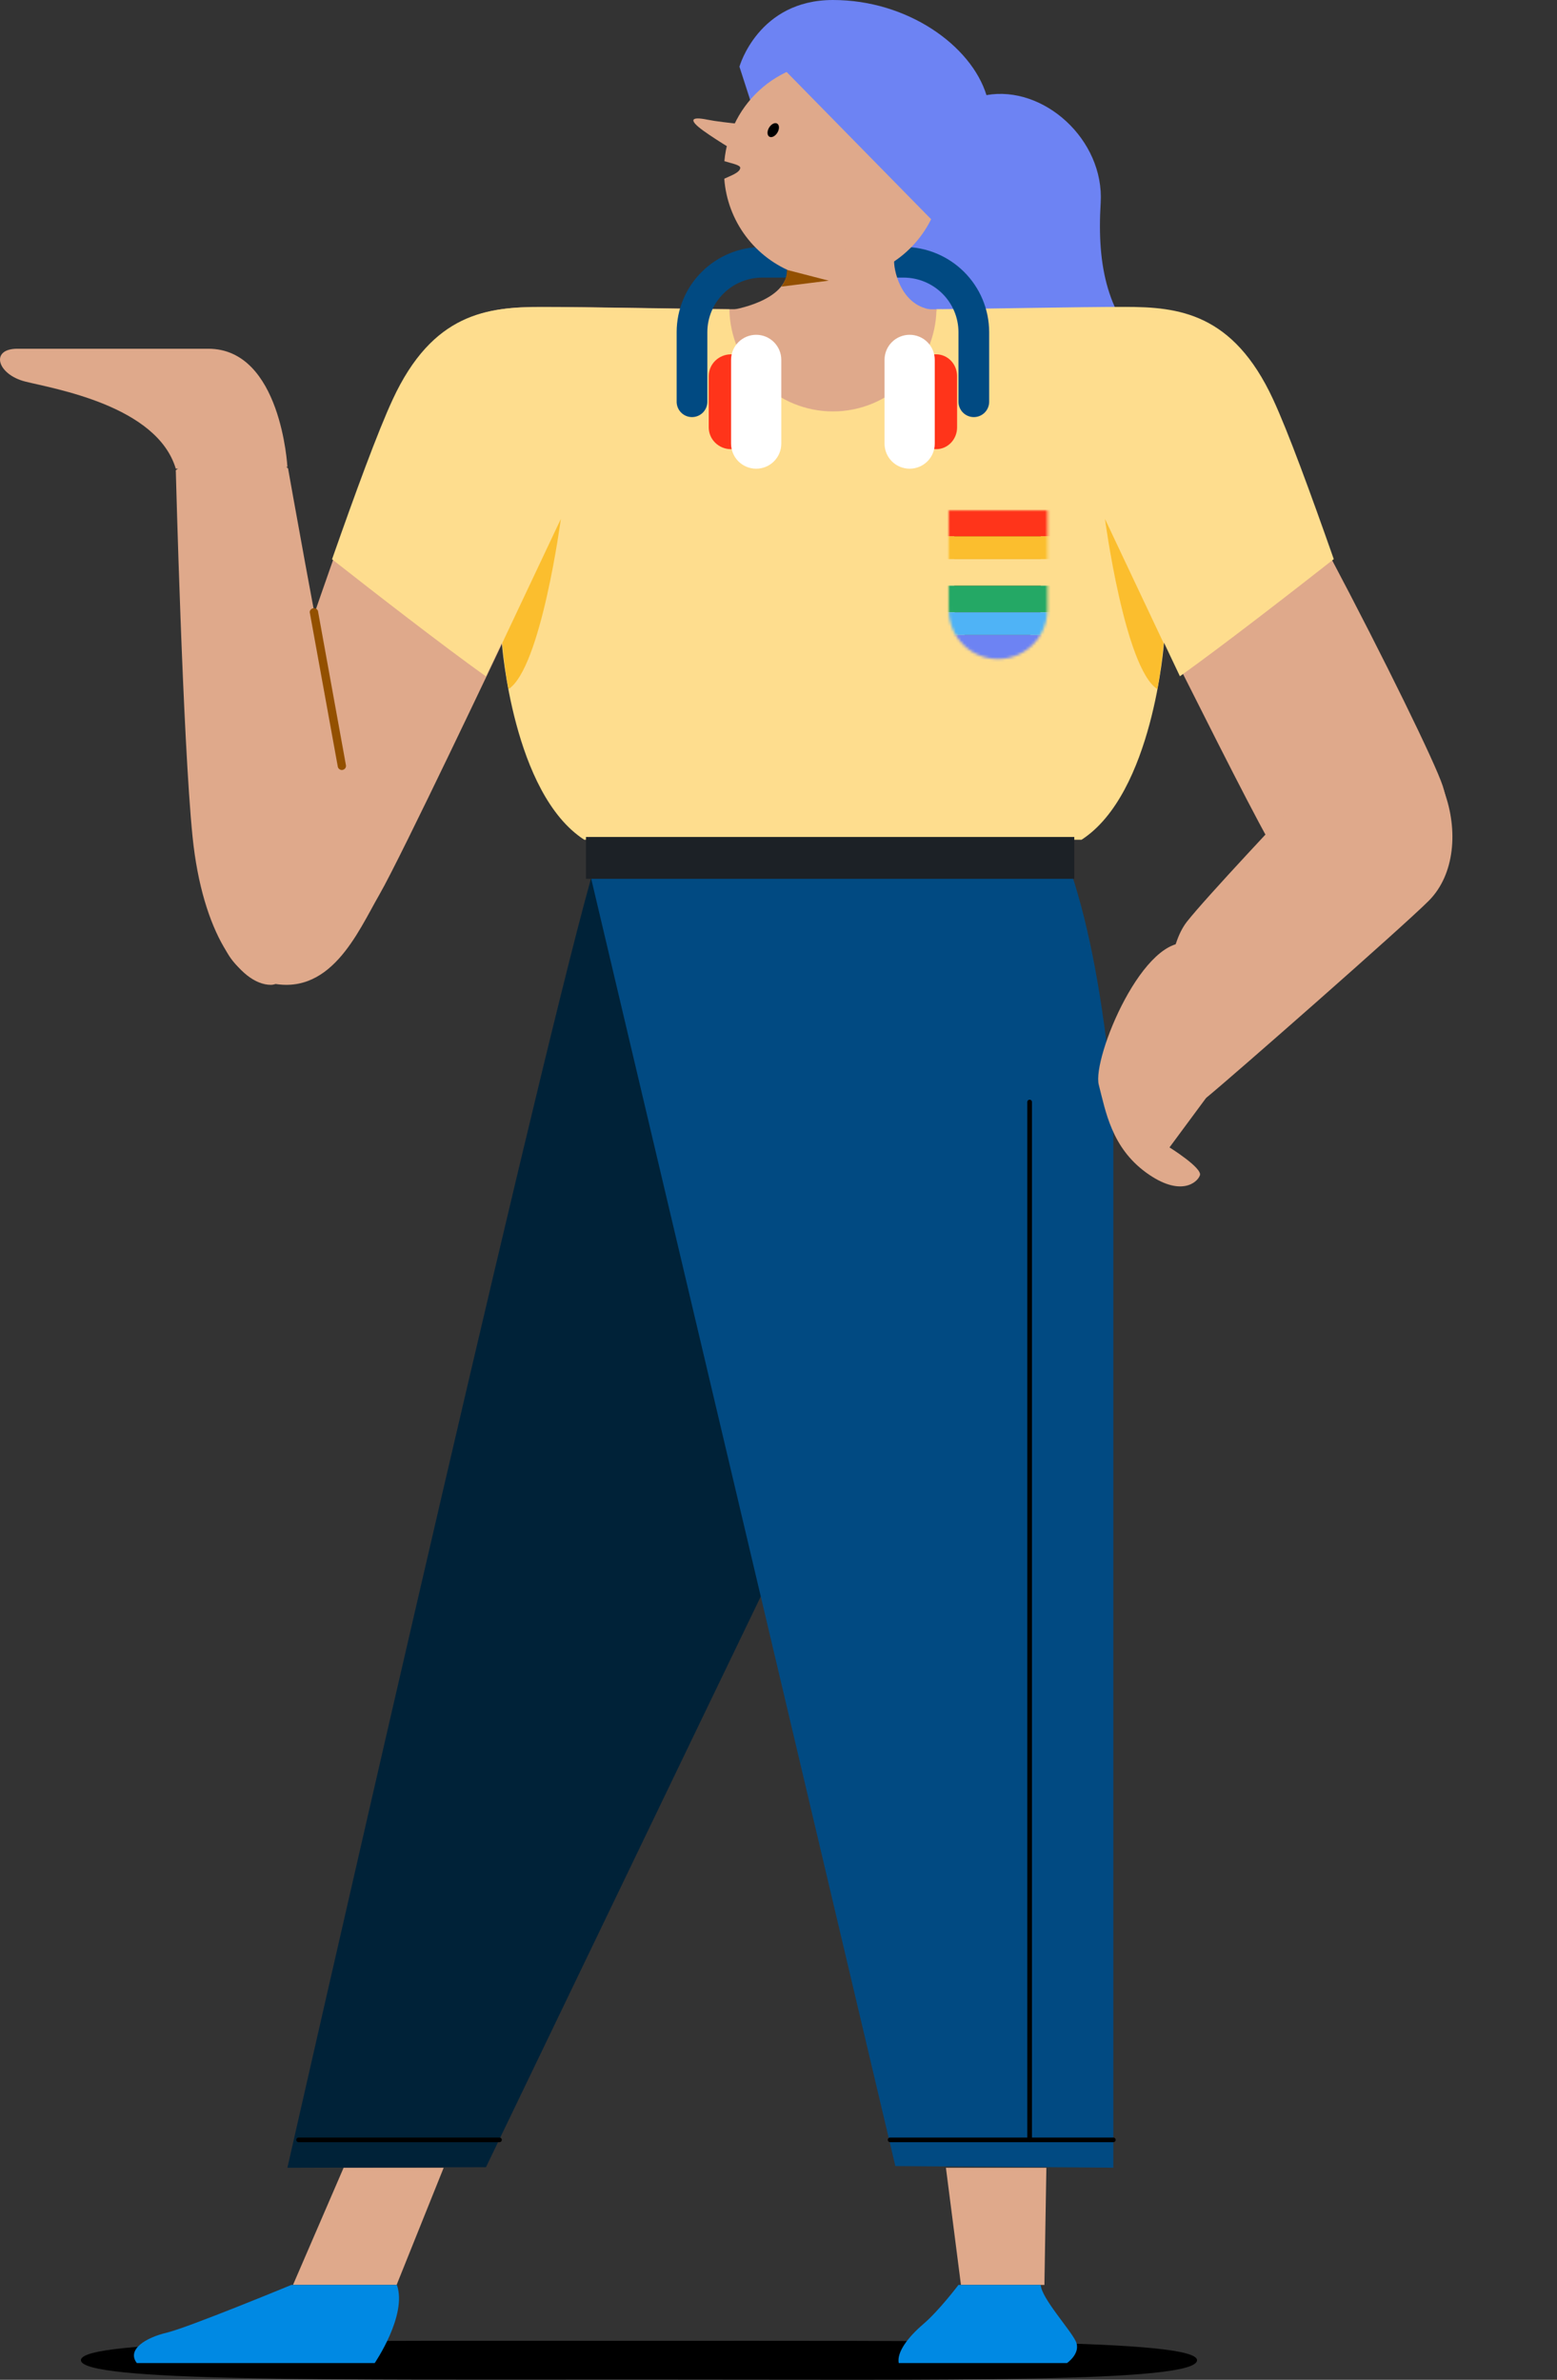 <svg width="558" height="853" viewBox="0 0 558 853" fill="none" xmlns="http://www.w3.org/2000/svg">
<rect x="0" y="0" width="558" height="853" fill="#333333" stroke="none"/>
<path fill-rule="evenodd" clip-rule="evenodd" d="M429.035 120.559C443.758 131.755 511.77 265.434 517.053 281.727C522.335 298.021 518.343 318.76 500.912 328.493C483.481 338.226 461.582 313.642 454.86 301.578C446.808 287.302 427.96 249.503 411.31 216.339C403.785 201.38 390.511 169.603 382.816 151.665C377.27 138.771 382.798 123.724 391.689 116.665C404.397 106.619 413.431 108.705 429.035 120.559Z" fill="#DFA98B"/>
<path fill-rule="evenodd" clip-rule="evenodd" d="M512.081 322.831C502.709 332.227 441.998 385.515 432.691 393.168C423.383 400.821 418.487 379.611 418.325 367.935C418.162 356.259 418.692 338.858 425.402 330.325C432.113 321.792 460.792 291.287 470.084 281.544C479.375 271.801 510.741 264.899 517.659 283.977C522.574 297.509 521.415 313.423 512.081 322.831Z" fill="#DFA98B"/>
<path fill-rule="evenodd" clip-rule="evenodd" d="M228.994 839.028C339.385 839.028 429.089 838.379 429 845.986C428.911 854.19 339.385 852.931 228.994 852.931C118.603 852.931 29 853.779 29 845.973C29 838.167 118.615 839.028 228.994 839.028Z" fill="black"/>
<path fill-rule="evenodd" clip-rule="evenodd" d="M211.5 316C190.43 391.512 103 776.995 103 776.995L174.165 776.791C174.165 776.791 320.409 472.752 332.599 448.114C344.789 423.475 343.481 368.861 293.424 345.053C243.367 321.244 222.292 277.536 211.5 316Z" fill="#002238"/>
<path fill-rule="evenodd" clip-rule="evenodd" d="M212 315.479L320.877 776.391L398.999 776.977V396.607C387 262.5 348.744 245.481 290 267.992C271.171 275.207 205.6 287.564 212 315.479Z" fill="#014A82"/>
<path fill-rule="evenodd" clip-rule="evenodd" d="M339 777L344.388 819H374.296L375 777H339Z" fill="#DFA98B"/>
<path fill-rule="evenodd" clip-rule="evenodd" d="M159 777L142.136 819H105L123.139 777H159Z" fill="#DFA98B"/>
<path fill-rule="evenodd" clip-rule="evenodd" d="M104.391 819C104.391 819 67.429 834.288 59.749 836.108C52.068 837.928 45.365 842.218 49.032 847H134.29C134.29 847 146.049 829.799 142.241 819H104.391Z" fill="#0089E3"/>
<path fill-rule="evenodd" clip-rule="evenodd" d="M343.485 819C343.485 819 336.576 828.165 330.93 833C325.284 837.835 321.355 843.121 322.088 847H382.389C382.389 847 387.568 843.453 385.521 839.163C383.475 834.873 373.282 823.768 372.966 819H343.485Z" fill="#0089E3"/>
<path d="M107 767H179" stroke="black" stroke-width="1.67" stroke-linecap="round" stroke-linejoin="round"/>
<path d="M319 767H399" stroke="black" stroke-width="1.67" stroke-linecap="round" stroke-linejoin="round"/>
<path d="M369 395V767" stroke="black" stroke-width="1.67" stroke-linecap="round" stroke-linejoin="round"/>
<path fill-rule="evenodd" clip-rule="evenodd" d="M265 23.897C265 23.897 271.716 0 298.515 0C325.314 0 348.054 16.359 353.53 34.09C373.994 30.448 395.829 50.07 394.463 72.715C393.097 95.359 396.733 113.622 412.65 127.73C428.566 141.838 298.521 127.73 298.521 127.73L265 23.897Z" fill="#6D83F3"/>
<path fill-rule="evenodd" clip-rule="evenodd" d="M267.532 110.858C252.292 110.858 213.259 110 194.176 110C175.094 110 155.555 112.174 141.252 143.054C126.95 173.934 93.558 278.804 84.82 297.943C76.083 317.083 72.246 345.414 95.242 351.917C118.238 358.419 128.21 334.087 135.997 320.598C143.785 307.109 180.228 230.068 180.228 230.068C180.228 230.068 184.128 284.023 209.72 300.549H298.619L337.5 110.858C337.5 110.858 282.772 110.858 267.532 110.858Z" fill="#DFA98B"/>
<path fill-rule="evenodd" clip-rule="evenodd" d="M335.605 110.835C353.368 110.688 386.223 110 403.225 110C422.345 110 441.922 112.179 456.253 143.13C461.607 154.674 469.613 176.54 478 200.413C463.733 211.619 438.11 231.523 422.859 242.398C419.37 235.078 417.15 230.357 417.15 230.357C417.15 230.357 413.242 284.429 387.593 301H209.394C183.758 284.435 179.85 230.395 179.85 230.395C179.85 230.395 177.617 235.123 174.141 242.443C158.884 231.567 133.305 211.709 119 200.457C127.38 176.585 135.386 154.719 140.74 143.174C155.078 112.204 174.636 110.045 193.769 110.045C210.771 110.045 243.6 110.733 261.395 110.879C261.574 120.645 265.563 129.949 272.504 136.792C279.444 143.634 288.781 147.468 298.506 147.468C308.232 147.468 317.569 143.634 324.509 136.792C331.449 129.949 335.438 120.645 335.618 110.879L335.605 110.835Z" fill="#FEDD8E"/>
<path fill-rule="evenodd" clip-rule="evenodd" d="M97.088 353C86.026 353 72.532 334.55 69.014 299.97C65.496 265.39 63 168.537 63 168.537C74.157 160.573 85.162 152.102 103.235 167.903C103.235 167.903 114.914 233.794 117.841 245.154C123.886 268.697 134.758 283.327 132.758 295.364C130.757 307.402 108.157 353 97.088 353Z" fill="#DFA98B"/>
<path d="M122.586 276C122.23 276.007 121.883 275.893 121.604 275.678C121.326 275.464 121.135 275.162 121.064 274.825L111 219.43C111.009 219.091 111.14 218.766 111.369 218.509C111.598 218.253 111.913 218.081 112.259 218.022C112.605 217.964 112.961 218.022 113.267 218.188C113.574 218.354 113.811 218.616 113.94 218.932L123.983 274.314C124.041 274.688 123.947 275.069 123.72 275.378C123.493 275.686 123.15 275.898 122.765 275.968L122.586 276Z" fill="#935000"/>
<path d="M385 300H210V315H385V300Z" fill="#1C2126"/>
<path fill-rule="evenodd" clip-rule="evenodd" d="M103 167.36C103 167.36 100.77 125 74.648 125H6.206C-3.663 125 -1.072 134.233 9.12 136.782C19.312 139.331 56.259 145.381 62.999 168C72.418 167.943 103 167.36 103 167.36Z" fill="#DFA98B"/>
<path d="M265.62 69C265.461 69 265.309 68.933 265.196 68.815C265.084 68.697 265.021 68.536 265.021 68.368C264.565 52.22 271.762 46.338 272.068 46.092C272.196 46.009 272.35 45.981 272.498 46.013C272.646 46.044 272.777 46.133 272.865 46.262C272.961 46.386 273.009 46.544 272.999 46.703C272.989 46.862 272.922 47.012 272.811 47.121C272.745 47.121 265.806 52.928 266.214 68.343C266.216 68.427 266.202 68.51 266.174 68.588C266.145 68.666 266.102 68.737 266.046 68.798C265.991 68.859 265.925 68.907 265.852 68.941C265.779 68.975 265.7 68.993 265.62 68.994V69Z" fill="#FF7968"/>
<path fill-rule="evenodd" clip-rule="evenodd" d="M273.727 45.211C273.727 45.211 259.268 44.08 253.542 42.902C247.817 41.725 246.5 42.82 252.017 46.816C257.534 50.811 266.696 56.109 266.696 56.109C266.696 56.109 272.563 49.861 273.727 45.211Z" fill="#DFA98B"/>
<path d="M248 144V118.994C248.022 112.369 250.676 106.023 255.382 101.34C260.089 96.657 266.466 94.018 273.12 94H323.867C330.523 94.018 336.901 96.657 341.61 101.339C346.318 106.022 348.975 112.368 349 118.994V118.994V144" stroke="#014A82" stroke-width="11" stroke-linecap="round"/>
<path fill-rule="evenodd" clip-rule="evenodd" d="M302.094 22.203C309.538 22.867 316.638 25.648 322.552 30.217C328.467 34.786 332.951 40.953 335.473 47.989C337.995 55.025 338.45 62.636 336.786 69.923C335.121 77.209 331.405 83.867 326.078 89.109C320.75 94.352 314.033 97.96 306.721 99.507C299.409 101.054 291.806 100.476 284.812 97.841C277.817 95.206 271.723 90.624 267.25 84.636C262.776 78.649 260.11 71.506 259.566 64.052C261.354 63.186 265.172 61.942 265.296 60.19C265.394 59.085 261.791 58.477 259.607 57.768C260.062 52.643 261.522 47.657 263.903 43.096C266.285 38.534 269.541 34.487 273.487 31.184C277.433 27.881 281.991 25.389 286.9 23.848C291.81 22.307 296.975 21.748 302.1 22.203L302.094 22.203Z" fill="#DFA98B"/>
<path fill-rule="evenodd" clip-rule="evenodd" d="M320.422 93.658C320.422 97.727 323.477 111.129 336 111.129C317.342 121.928 261.773 121.314 262.001 111.129C262.001 111.129 282.284 108.187 282.284 96.345C282.284 84.504 320.422 89.583 320.422 93.658Z" fill="#DFA98B"/>
<path fill-rule="evenodd" clip-rule="evenodd" d="M278 21.817L340 85V31.874L305.076 7L278 21.817Z" fill="#6D83F3"/>
<path fill-rule="evenodd" clip-rule="evenodd" d="M280 102.734L297 100.602L282.016 96.734C282.056 98.9 281.346 101.015 280 102.734Z" fill="#935000"/>
<path d="M262 127C264.122 127 266.157 127.822 267.657 129.285C269.157 130.747 270 132.731 270 134.8V153.206C270 154.23 269.793 155.244 269.391 156.19C268.989 157.136 268.399 157.996 267.656 158.719C266.913 159.443 266.032 160.017 265.061 160.409C264.09 160.8 263.05 161.001 262 161C260.95 161.001 259.91 160.8 258.939 160.409C257.968 160.017 257.087 159.443 256.344 158.719C255.601 157.996 255.011 157.136 254.609 156.19C254.207 155.244 254 154.23 254 153.206V134.8C254 132.731 254.843 130.747 256.343 129.285C257.843 127.822 259.878 127 262 127Z" fill="#FF341A"/>
<path d="M271.003 120C273.39 120.002 275.678 120.949 277.365 122.635C279.052 124.32 280 126.605 280 128.988V159.019C280 161.401 279.052 163.685 277.365 165.369C275.678 167.054 273.389 168 271.003 168C268.616 168 266.327 167.054 264.639 165.37C262.951 163.686 262.002 161.401 262 159.019V128.988C262 126.604 262.949 124.318 264.637 122.632C266.325 120.947 268.615 120 271.003 120Z" fill="white"/>
<path d="M335.482 161C333.496 160.997 331.593 160.174 330.191 158.713C328.788 157.251 328 155.271 328 153.206V134.8C328 132.731 328.79 130.747 330.197 129.285C331.603 127.822 333.511 127 335.5 127C337.489 127 339.397 127.822 340.803 129.285C342.21 130.747 343 132.731 343 134.8V153.206C343 154.232 342.805 155.247 342.427 156.195C342.049 157.142 341.495 158.002 340.796 158.726C340.098 159.45 339.269 160.024 338.357 160.414C337.445 160.804 336.468 161.003 335.482 161Z" fill="#FF341A"/>
<path d="M326.01 168C324.827 168.002 323.656 167.771 322.563 167.32C321.47 166.869 320.476 166.208 319.64 165.374C318.803 164.54 318.139 163.549 317.686 162.459C317.233 161.368 317 160.199 317 159.019V128.981C317 126.599 317.948 124.315 319.635 122.631C321.322 120.946 323.611 120 325.997 120C328.384 120 330.673 120.946 332.361 122.63C334.049 124.314 334.998 126.599 335 128.981V159.019C334.998 161.399 334.051 163.682 332.365 165.365C330.68 167.049 328.394 167.997 326.01 168Z" fill="white"/>
<path fill-rule="evenodd" clip-rule="evenodd" d="M373 186H342V217.477C342.002 221.594 343.635 225.543 346.541 228.454C349.447 231.365 353.388 233 357.497 233C361.606 232.998 365.546 231.363 368.453 228.452C371.36 225.542 372.995 221.594 373 217.477V186Z" fill="#935000"/>
<path d="M275.708 48.986C276.531 49.481 277.83 48.835 278.608 47.542C279.386 46.249 279.349 44.8 278.525 44.304C277.701 43.808 276.403 44.454 275.625 45.747C274.847 47.04 274.884 48.49 275.708 48.986Z" fill="black"/>
<path fill-rule="evenodd" clip-rule="evenodd" d="M180 230.479L201 186C201 186 193.893 239.508 182.235 247C180.703 238.701 180 230.479 180 230.479Z" fill="#FBBE2E"/>
<path fill-rule="evenodd" clip-rule="evenodd" d="M417 230.479L396 186C396 186 403.103 239.508 414.764 247C416.297 238.701 417 230.479 417 230.479Z" fill="#FBBE2E"/>
<path fill-rule="evenodd" clip-rule="evenodd" d="M393.788 388.856C396.26 398.402 398.36 411.216 410.686 420.247C423.019 429.253 429.179 423.85 430.036 421.242C430.9 418.61 419.128 411.265 419.128 411.265L447.526 372.866C447.526 372.866 443.546 342.762 426.8 338.275C410.06 333.763 391.316 379.31 393.788 388.856Z" fill="#DFA98B"/>
<mask id="mask0_120:1036" style="mask-type:alpha" maskUnits="userSpaceOnUse" x="340" y="182" width="36" height="55">
<path fill-rule="evenodd" clip-rule="evenodd" d="M375.354 182.734H340V218.556C340.002 223.242 341.865 227.735 345.179 231.048C348.493 234.361 352.987 236.222 357.673 236.222C362.359 236.22 366.853 234.359 370.168 231.046C373.483 227.734 375.348 223.242 375.354 218.556V182.734Z" fill="#935000"/>
</mask>
<g mask="url(#mask0_120:1036)">
<rect x="337.346" y="182.734" width="42.457" height="9.52" fill="#FF341A"/>
<rect x="337.346" y="192.258" width="42.457" height="8.16" fill="#FBBE2E"/>
<rect x="337.346" y="200.414" width="42.457" height="9.52" fill="#FEDD8E"/>
<rect x="337.346" y="209.934" width="42.457" height="9.52" fill="#24A865"/>
<rect x="337.346" y="219.457" width="42.457" height="8.16" fill="#4FB3F6"/>
<rect x="337.346" y="227.613" width="42.457" height="9.52" fill="#6D83F3"/>
</g>
</svg>
